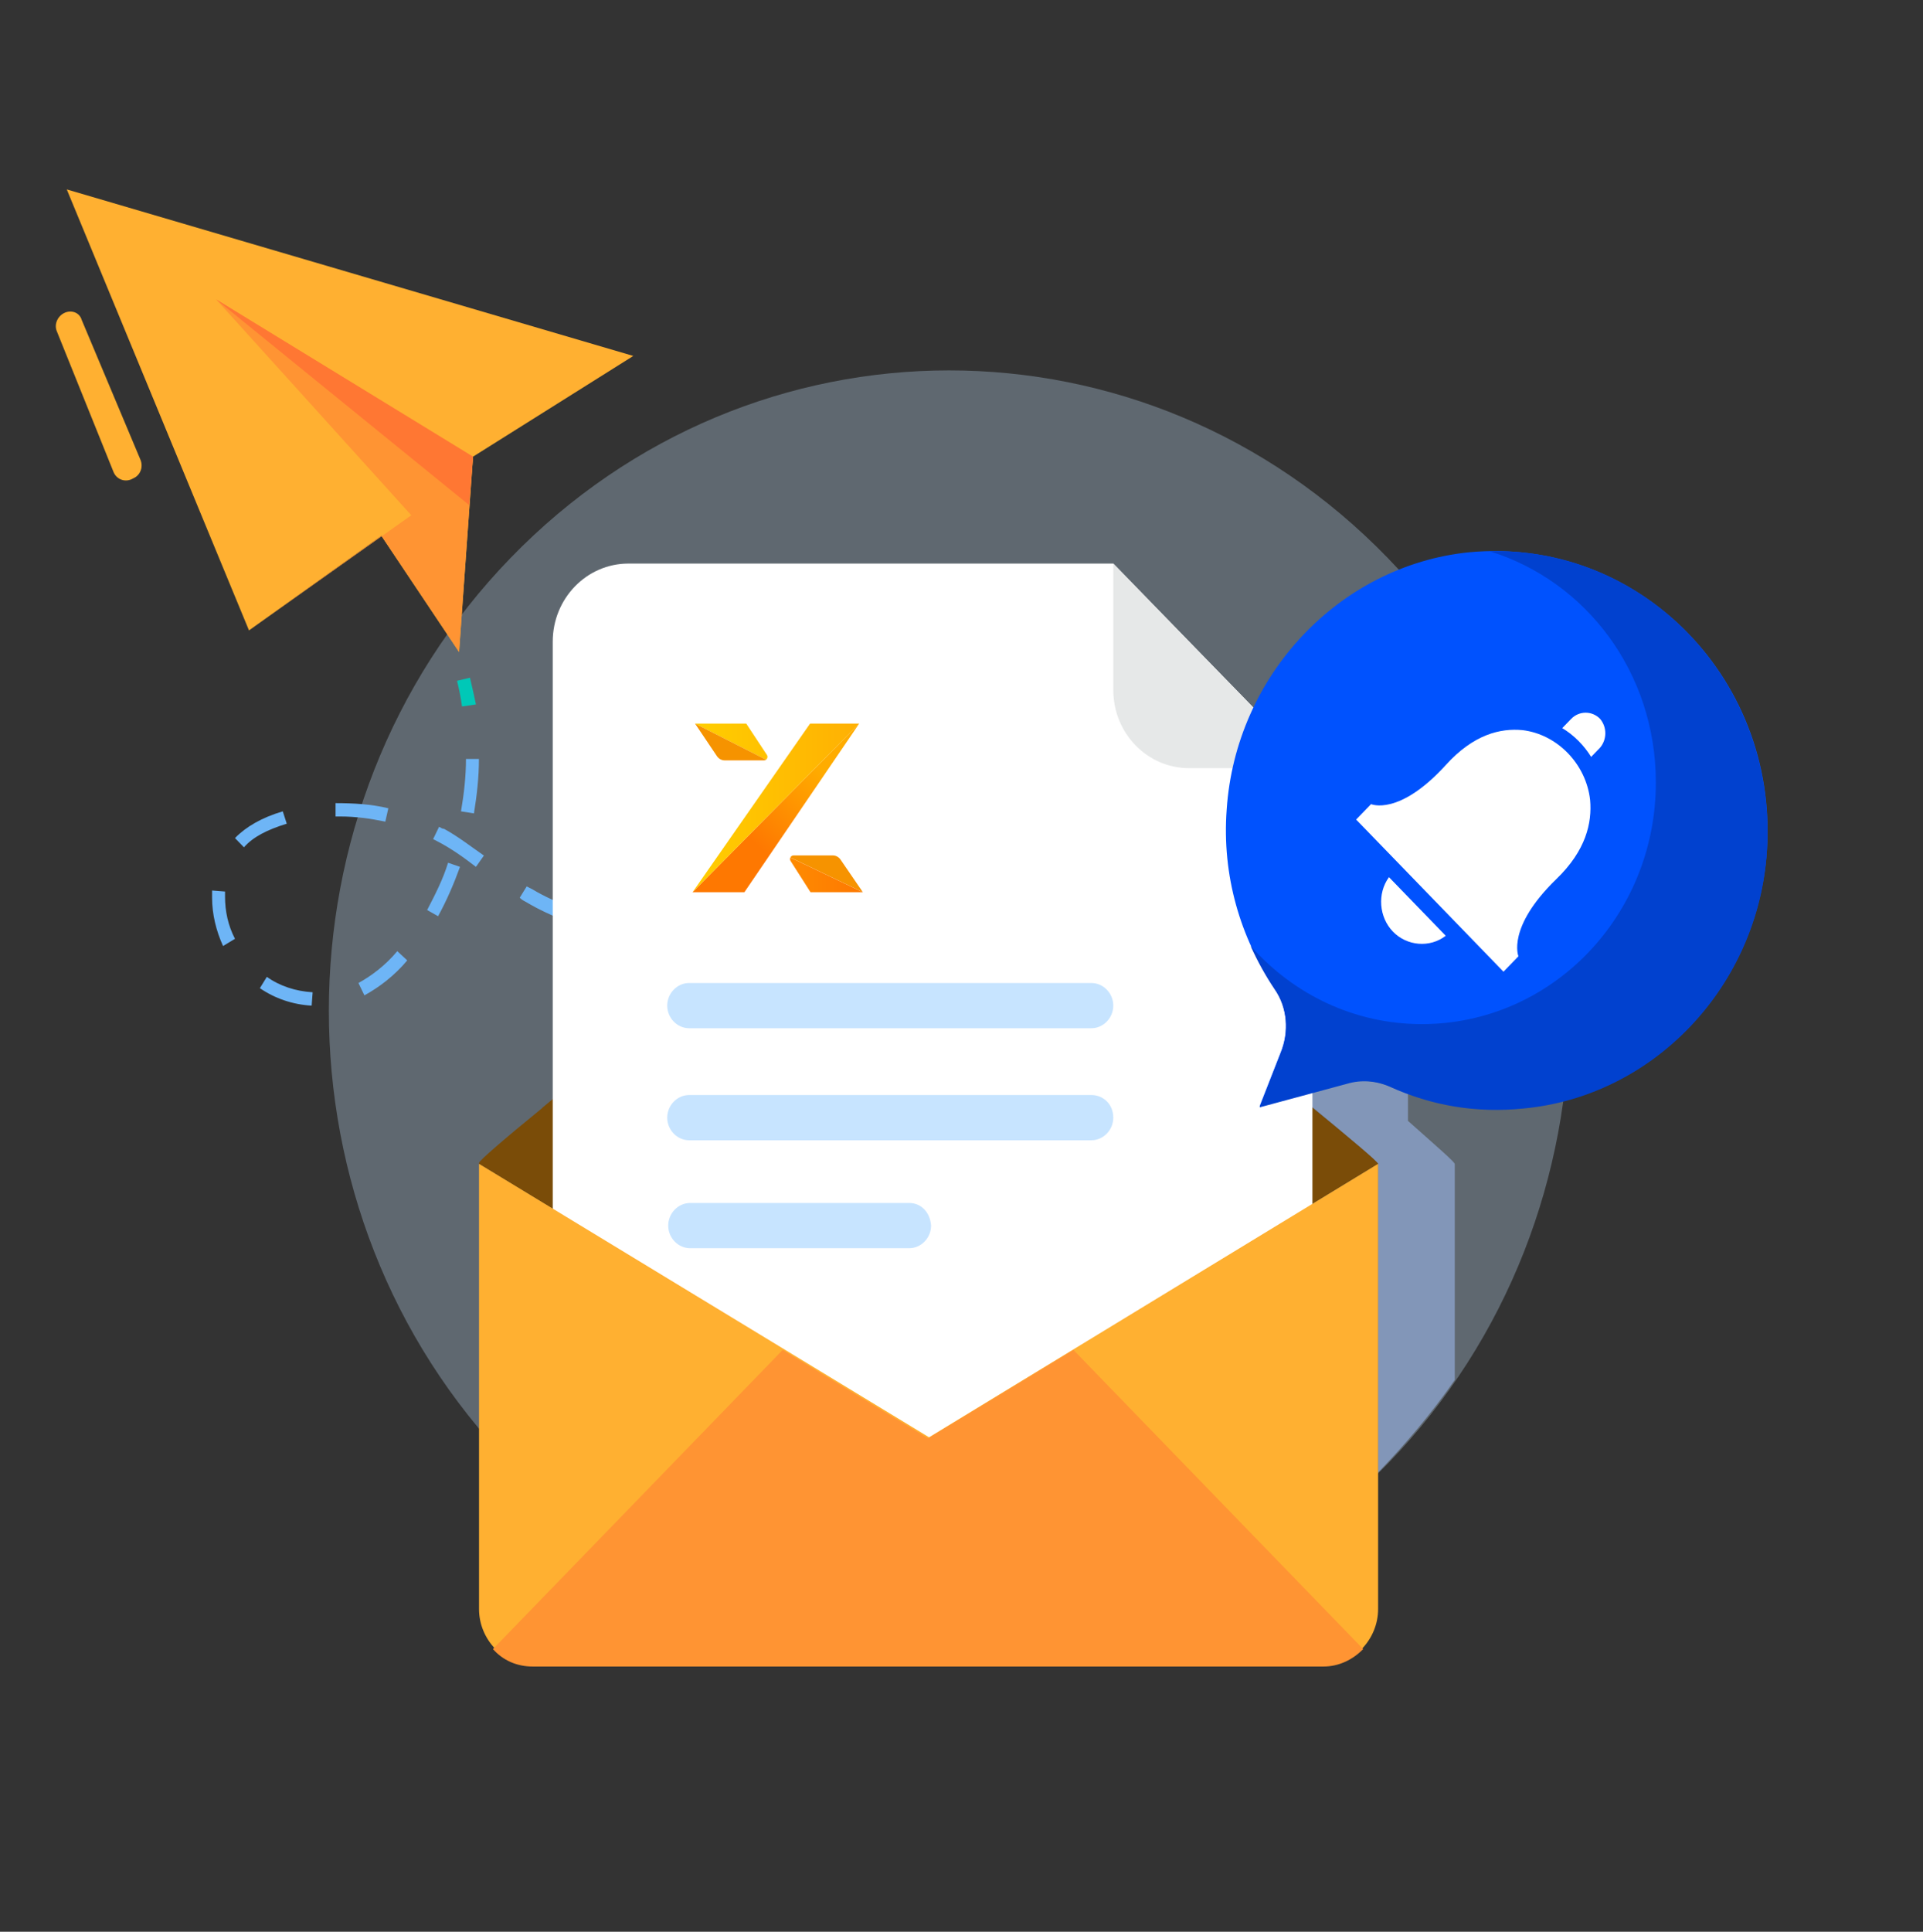  <svg xmlns="http://www.w3.org/2000/svg" width="235" height="236" viewBox="0 0 235 236" fill="none">
            <rect x="0" y="0" width="235" height="236" fill="#333333" stroke="none"/>
            <path opacity="0.3" d="M169.591 178.816C199.194 148.262 199.194 98.723 169.591 68.168C139.988 37.614 91.993 37.614 62.39 68.168C32.787 98.723 32.787 148.262 62.39 178.816C91.993 209.371 139.988 209.371 169.591 178.816Z" fill="#C7E4FF" />
            <path opacity="0.5" d="M177.779 142.212V168.585C174.981 172.604 171.817 176.372 168.41 179.888V142.212C168.41 141.961 163.786 138.068 160.258 135.179V133.421L164.516 132.291C166.22 131.788 168.045 132.04 169.748 132.667C170.479 133.044 171.209 133.295 172.06 133.547V136.937C175.589 140.077 177.779 141.961 177.779 142.212Z" fill="#A6C4FF" />
            <path d="M8.16 23.141L30.427 77.017L46.609 65.463L56.1 79.655L57.804 55.793L77.393 43.486L8.16 23.141Z" fill="#FFB031" />
            <path d="M50.262 62.951L30.429 77.017L46.612 65.463L56.103 79.654L57.806 55.793L26.414 36.578L50.262 62.951Z" fill="#FF9433" />
            <path d="M57.319 61.696L26.414 36.578L57.806 55.793L57.319 61.696Z" fill="#FF7733" />
            <path d="M56.46 86.313C56.338 85.309 56.095 84.178 55.852 83.174L57.433 82.797C57.677 83.802 57.92 84.932 58.163 86.062L56.46 86.313Z" fill="#00C8B7" />
            <path d="M38.086 122.86C35.774 122.734 33.584 121.981 31.758 120.725L32.61 119.343C34.192 120.474 36.139 121.101 38.207 121.227L38.086 122.86ZM44.534 121.604L43.804 120.097C45.386 119.218 47.089 117.962 48.55 116.204L49.766 117.334C48.184 119.218 46.359 120.599 44.534 121.604ZM27.256 115.576C26.405 113.692 25.918 111.682 25.918 109.673C25.918 109.547 25.918 109.296 25.918 109.171V108.794L27.5 108.919V109.171C27.5 109.296 27.5 109.422 27.5 109.547C27.5 111.306 27.865 113.064 28.716 114.696L27.256 115.576ZM88.337 115.199V113.566C90.406 113.566 92.474 113.441 94.664 113.315L94.786 114.948C92.596 115.073 90.406 115.073 88.337 115.199ZM82.01 114.948L81.037 114.822C79.09 114.696 77.386 114.445 75.683 114.069L75.926 112.436C77.508 112.687 79.212 112.938 81.158 113.064L82.132 113.189L82.01 114.948ZM101.113 114.194L100.87 112.562C102.938 112.31 105.007 111.934 107.075 111.557L107.319 113.189C105.25 113.566 103.182 113.943 101.113 114.194ZM69.356 112.562C67.531 111.934 65.706 111.054 64.246 110.175C64.002 110.05 63.759 109.924 63.516 109.673L64.367 108.292C64.611 108.417 64.854 108.543 65.097 108.668C66.557 109.547 68.261 110.301 69.964 110.929L69.356 112.562ZM53.538 111.934L52.2 111.18C53.173 109.296 54.147 107.412 54.755 105.403L56.215 105.905C55.485 107.915 54.633 109.924 53.538 111.934ZM113.646 111.682L113.281 110.05C115.227 109.547 117.296 109.045 119.364 108.417L119.851 109.924C117.661 110.678 115.592 111.18 113.646 111.682ZM125.935 108.166L125.448 106.659C127.395 106.031 129.463 105.277 131.41 104.524L131.897 106.031C129.95 106.785 127.882 107.412 125.935 108.166ZM58.162 105.905C56.702 104.775 55.12 103.645 53.416 102.766L52.93 102.515L53.66 101.007C53.903 101.133 54.025 101.259 54.268 101.259C56.093 102.263 57.675 103.519 59.135 104.524L58.162 105.905ZM29.812 103.519L28.716 102.389C30.055 101.008 32.002 99.877 34.557 99.124L35.044 100.631C32.61 101.384 30.907 102.263 29.812 103.519ZM47.089 100.38C45.264 100.003 43.439 99.752 41.614 99.752H41.006V98.119C43.196 98.119 45.386 98.245 47.455 98.747L47.089 100.38ZM57.919 99.375L56.337 99.124C56.702 96.989 56.945 94.854 56.945 92.719H58.527C58.527 94.979 58.283 97.114 57.919 99.375Z" fill="#6EB5F6" />
            <path d="M137.983 103.645L137.375 102.138C138.348 101.761 139.322 101.385 140.295 101.008L140.904 102.515C139.93 102.892 138.957 103.268 137.983 103.645Z" fill="#00C8B7" />
            <path d="M168.412 142.197L113.415 175.604L58.539 142.197V142.072C58.539 141.821 61.581 139.183 66.205 135.416L66.326 135.29C81.536 122.606 113.415 96.609 113.415 96.609C113.415 96.609 145.415 122.606 160.503 135.416C165.248 139.309 168.412 141.946 168.412 142.197Z" fill="#7A4C08" />
            <path d="M136.05 68.852H76.794C71.684 68.852 67.547 73.121 67.547 78.396V170.954C67.547 176.229 71.684 180.498 76.794 180.498H151.138C156.248 180.498 160.385 176.229 160.385 170.954V93.843L136.05 68.852Z" fill="white" />
            <path d="M136.051 84.299C136.051 89.573 140.188 93.843 145.298 93.843H160.264L136.051 68.852V84.299Z" fill="#E6E8E8" />
            <path d="M105.007 88.547L84.914 108.869H91.168L93.004 106.175L103.401 90.907L105.007 88.547Z" fill="white" />
            <path d="M99.085 88.547L98.442 89.469L88.359 103.928L84.914 108.869L105.007 88.547H99.085Z" fill="white" />
            <path d="M103.015 105.321L102.756 104.942C102.539 104.625 102.187 104.438 101.813 104.438H97.086C96.911 104.438 96.776 104.545 96.711 104.687L105.448 108.87L103.015 105.321Z" fill="white" />
            <path d="M96.712 104.688C96.655 104.814 96.654 104.969 96.74 105.105L97.71 106.629H97.713L99.14 108.87H105.45L96.713 104.688H96.712Z" fill="white" />
            <path d="M93.878 92.308L92.382 90.04L91.396 88.547H85.223L93.781 92.893C93.949 92.763 94.012 92.511 93.879 92.308H93.878Z" fill="white" />
            <path d="M85.223 88.548L87.856 92.467C87.868 92.482 87.878 92.496 87.889 92.511C88.107 92.805 88.445 92.98 88.806 92.98H93.535C93.632 92.98 93.714 92.945 93.782 92.893L85.224 88.547L85.223 88.548Z" fill="white" />
            <path d="M104.995 88.406L84.633 109H90.971L92.831 106.27L103.367 90.798L104.995 88.406Z" fill="url(#paint0_linear_0_554)" />
            <path d="M98.993 88.406L98.342 89.34L88.124 103.993L84.633 109L104.995 88.406H98.993Z" fill="url(#paint1_linear_0_554)" />
            <path d="M102.982 105.404L102.719 105.019C102.5 104.698 102.143 104.508 101.764 104.508H96.974C96.797 104.508 96.659 104.616 96.594 104.761L105.447 109L102.982 105.404Z" fill="#F69300" />
            <path d="M96.588 104.766C96.53 104.894 96.529 105.051 96.615 105.188L97.599 106.733H97.601L99.048 109.004H105.442L96.589 104.766H96.588Z" fill="url(#paint2_linear_0_554)" />
            <path d="M93.713 92.217L92.196 89.919L91.197 88.406H84.941L93.615 92.81C93.785 92.679 93.849 92.424 93.713 92.217H93.713Z" fill="url(#paint3_linear_0_554)" />
            <path d="M84.941 88.407L87.61 92.378C87.622 92.394 87.632 92.408 87.644 92.424C87.865 92.722 88.207 92.898 88.573 92.898H93.365C93.463 92.898 93.547 92.863 93.615 92.81L84.942 88.406L84.941 88.407Z" fill="#F69300" />
            <path d="M133.373 120.094H84.216C82.756 120.094 81.539 121.35 81.539 122.857C81.539 124.364 82.756 125.62 84.216 125.62H133.373C134.833 125.62 136.049 124.364 136.049 122.857C136.049 121.35 134.833 120.094 133.373 120.094Z" fill="#C7E4FF" />
            <path d="M133.373 133.781H84.216C82.756 133.781 81.539 135.037 81.539 136.544C81.539 138.051 82.756 139.307 84.216 139.307H133.373C134.833 139.307 136.049 138.051 136.049 136.544C136.049 134.912 134.833 133.781 133.373 133.781Z" fill="#C7E4FF" />
            <path d="M111.106 146.969H84.337C82.877 146.969 81.66 148.225 81.66 149.732C81.66 151.239 82.877 152.495 84.337 152.495H111.106C112.566 152.495 113.782 151.239 113.782 149.732C113.661 148.099 112.566 146.969 111.106 146.969Z" fill="#C7E4FF" />
            <path d="M168.412 142.188V196.567C168.412 200.334 165.37 203.474 161.719 203.474H65.231C61.581 203.474 58.539 200.334 58.539 196.567V142.188L113.536 175.594L168.412 142.188Z" fill="#FFB031" />
            <path d="M166.586 201.468L131.179 164.922L113.414 175.722L95.65 164.922L60.242 201.468C61.459 202.849 63.162 203.603 65.109 203.603H161.719C163.666 203.603 165.369 202.724 166.586 201.468Z" fill="#FF9433" />
            <path d="M179.476 67.475C163.658 69.108 151.004 82.546 149.909 98.872C149.3 107.035 151.612 114.57 155.749 120.724C157.331 122.985 157.574 125.999 156.479 128.636L153.924 135.167L164.632 132.278C166.335 131.776 168.16 131.901 169.864 132.655C174.852 134.915 180.328 135.92 186.29 135.292C201.864 133.785 214.397 120.85 215.857 104.774C217.804 83.299 200.404 65.466 179.476 67.475Z" fill="#0052FE" />
            <path d="M183.734 118.713L185.56 116.829C185.56 116.829 184.1 113.313 190.183 107.41C193.834 103.894 194.564 100.503 194.32 97.74C193.834 93.344 190.305 89.702 186.046 89.2C183.369 88.949 180.084 89.702 176.677 93.47C170.959 99.749 167.552 98.242 167.552 98.242L165.727 100.126L183.734 118.713Z" fill="white" />
            <path d="M169.74 107.164C168.28 109.173 168.523 112.062 170.227 113.82C171.93 115.578 174.729 115.83 176.675 114.323L169.74 107.164Z" fill="white" />
            <path d="M195.538 91.34L194.443 92.471C193.591 91.089 192.374 89.833 190.914 88.954L192.009 87.824C192.983 86.819 194.564 86.819 195.538 87.824C196.389 88.829 196.389 90.336 195.538 91.34Z" fill="white" />
            <path d="M182.034 67.347C193.837 70.989 202.354 82.166 202.354 95.604C202.354 111.93 189.578 125.117 173.76 125.117C165.486 125.117 158.064 121.475 152.832 115.572C153.684 117.456 154.657 119.214 155.752 120.847C157.334 123.107 157.577 126.121 156.482 128.759L153.927 135.289L164.635 132.401C166.338 131.898 168.163 132.024 169.867 132.777C174.855 135.038 180.331 136.043 186.293 135.415C201.867 133.908 214.4 120.972 215.86 104.897C217.685 84.175 201.745 66.844 182.034 67.347Z" fill="#0141CF" />
            <path d="M9.985 39.087L17.164 56.167C17.529 57.046 17.164 58.051 16.312 58.428L16.069 58.553C15.217 58.93 14.243 58.553 13.878 57.674L6.943 40.468C6.578 39.589 7.065 38.585 7.916 38.208C8.768 37.831 9.741 38.208 9.985 39.087Z" fill="#FFB031" />
            <defs>
                <linearGradient id="paint0_linear_0_554" x1="100.42" y1="93.933" x2="92.244" y2="103.096" gradientUnits="userSpaceOnUse">
                    <stop stop-color="#FFAC00" />
                    <stop offset="1" stop-color="#FE7801" />
                </linearGradient>
                <linearGradient id="paint1_linear_0_554" x1="84.633" y1="98.704" x2="104.995" y2="98.704" gradientUnits="userSpaceOnUse">
                    <stop stop-color="#FFCE00" />
                    <stop offset="1" stop-color="#FFB003" />
                </linearGradient>
                <linearGradient id="paint2_linear_0_554" x1="96.547" y1="106.885" x2="105.442" y2="106.885" gradientUnits="userSpaceOnUse">
                    <stop stop-color="#FE8B01" />
                    <stop offset="1" stop-color="#FE7801" />
                </linearGradient>
                <linearGradient id="paint3_linear_0_554" x1="84.941" y1="90.608" x2="93.786" y2="90.608" gradientUnits="userSpaceOnUse">
                    <stop stop-color="#FFCE00" />
                    <stop offset="1" stop-color="#FFC101" />
                </linearGradient>
            </defs>
        </svg>